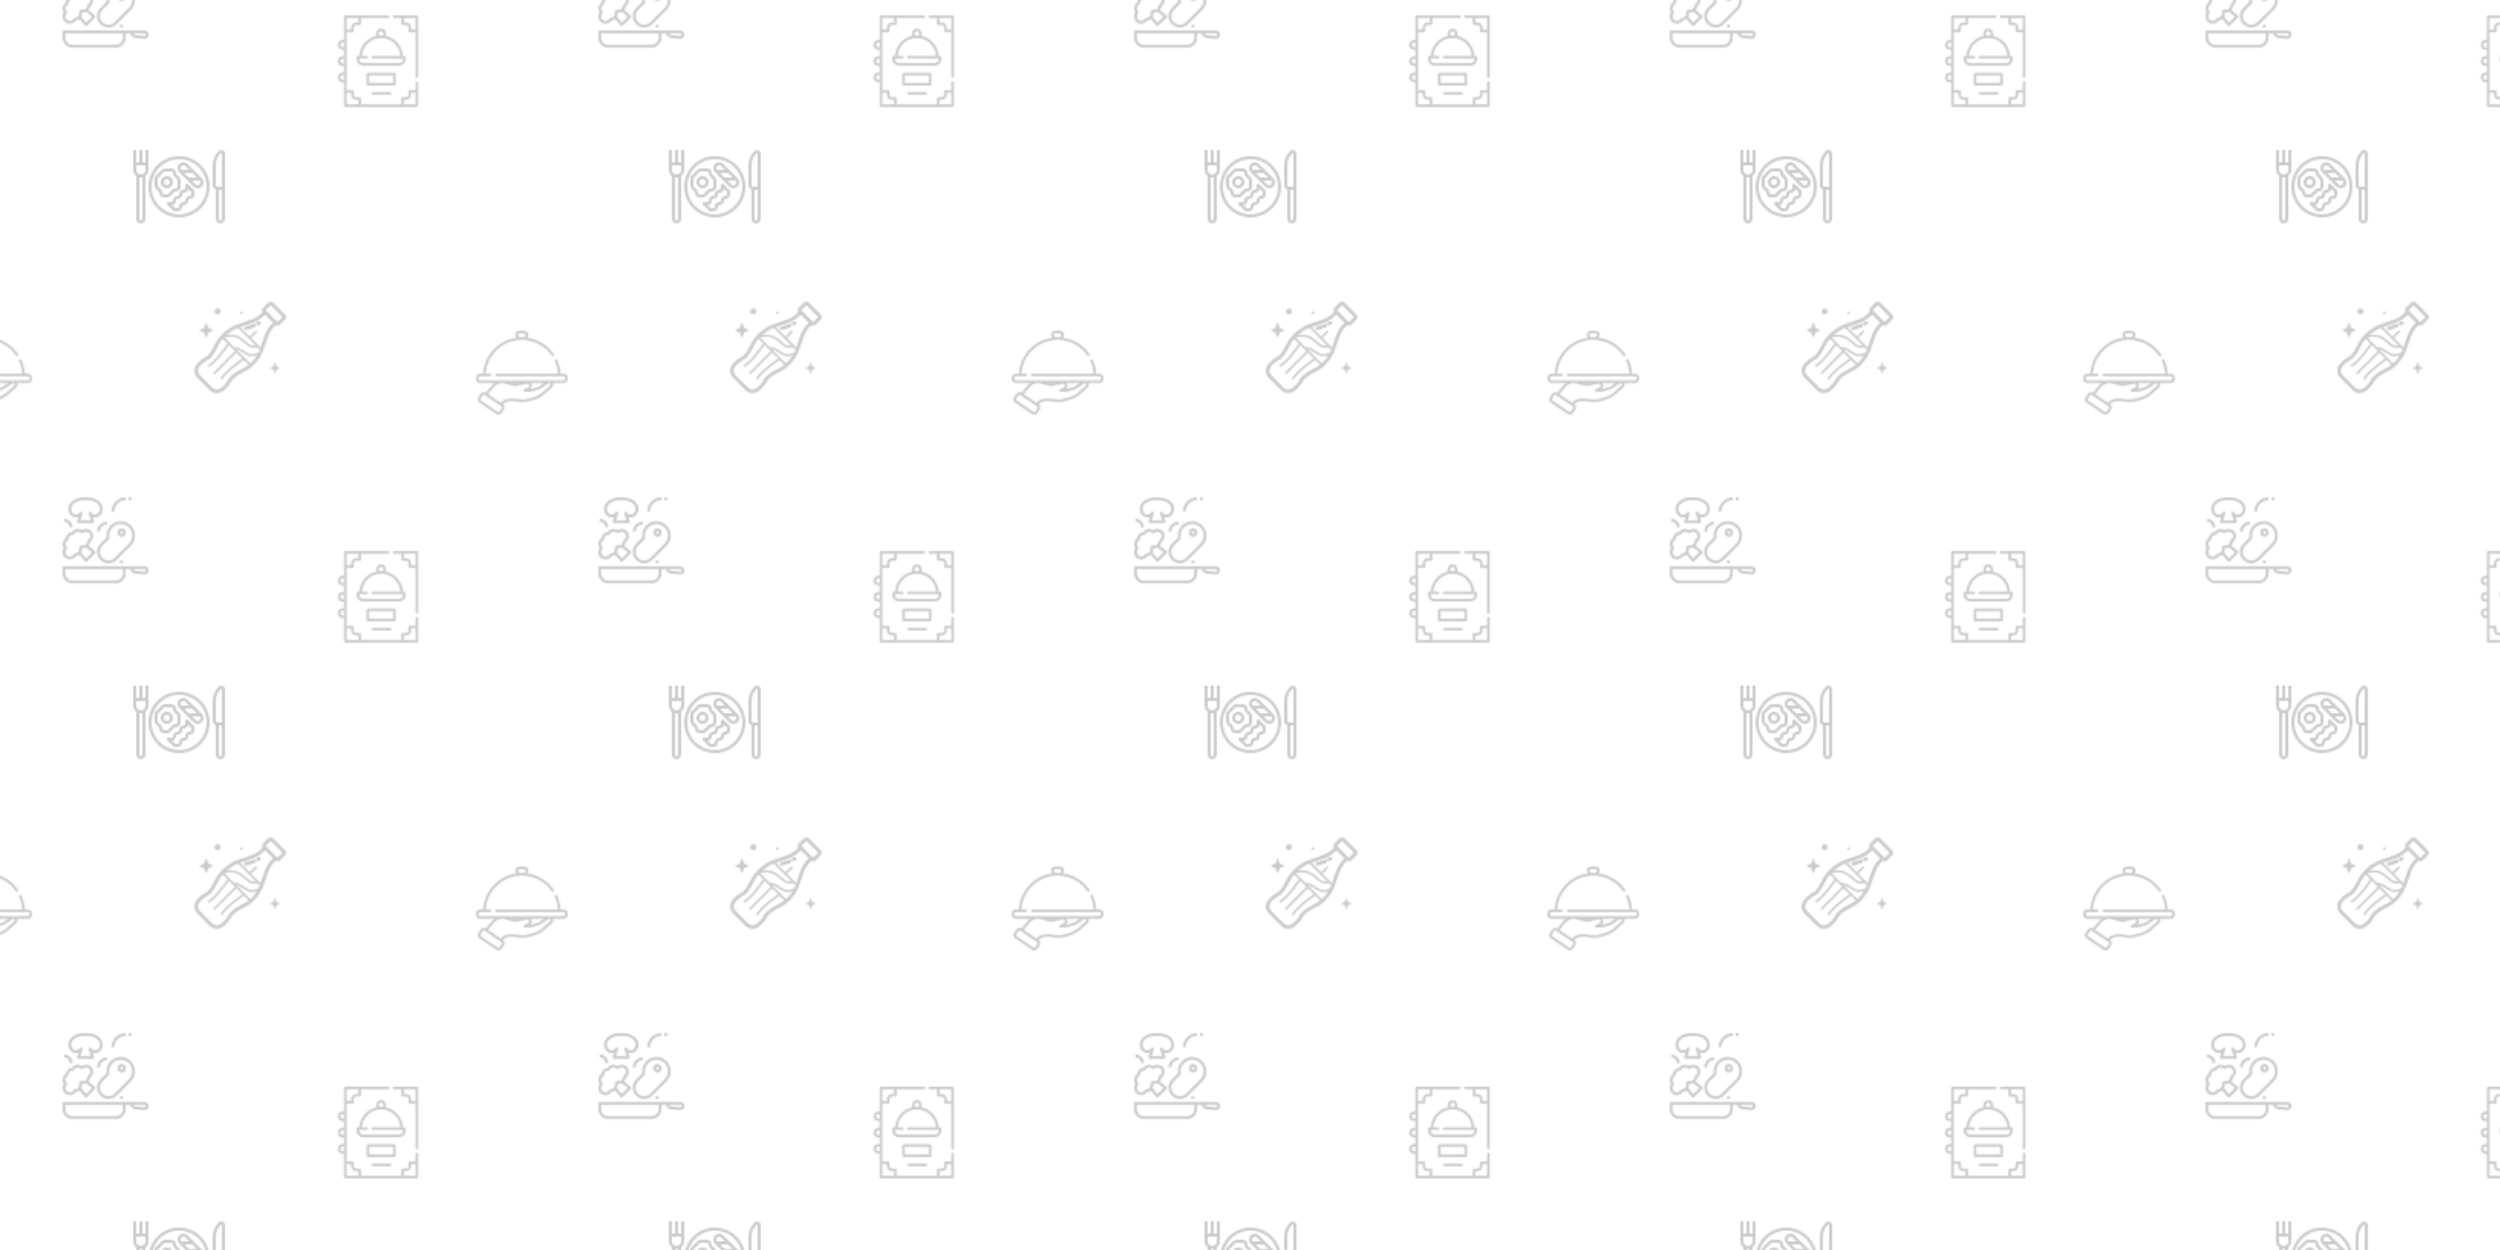 <svg xmlns="http://www.w3.org/2000/svg" opacity=".2" fill="#000" xmlns:xlink="http://www.w3.org/1999/xlink"
     xmlns:fi="http://pattern.flaticon.com/" x="0" y="0" width="700" height="350"
     viewBox="0 0 1633.333 816.667">
    <rect x="0px" y="0px" width="100%" height="100%" opacity="0" fill="#ff0600"/>
    <defs>
        <g transform="matrix(0.117 0 0 0.117 217 10)" id="L1_2">
            <g>
                <path d="m481.02 375.05c0-4.142-3.358-7.5-7.5-7.5s-7.5 3.358-7.5 7.5v41.95h-32.498c-4.142 0-7.5 3.358-7.5 7.5v20c0 6.893-5.607 12.5-12.5 12.5h-20c-4.142 0-7.5 3.358-7.5 7.5v32.5h-225v-32.5c0-4.142-3.358-7.5-7.5-7.5h-20c-6.893 0-12.5-5.607-12.5-12.5v-20c0-4.142-3.358-7.5-7.5-7.5h-32.502v-322h32.502c4.142 0 7.5-3.358 7.5-7.5v-20c0-6.893 5.607-12.5 12.5-12.5h20c4.142 0 7.5-3.358 7.5-7.5v-32.5h151.808c4.142 0 7.5-3.358 7.5-7.5s-3.358-7.5-7.5-7.5h-239.308-.002c-4.142 0-7.5 3.358-7.5 7.5v130.12h-7.542c-16.757 1.576-25.924 10.742-27.5 27.5 0 15.164 12.336 27.5 27.5 27.5h7.542v35.88h-7.542c-16.757 1.576-25.924 10.742-27.5 27.5 0 15.164 12.336 27.5 27.5 27.5h7.542v35.88h-7.542c-16.757 1.576-25.924 10.743-27.5 27.5 0 15.164 12.336 27.5 27.5 27.5h7.542v130.12c0 4.142 3.358 7.5 7.5 7.5h.002 399.998.002c4.142 0 7.5-3.358 7.5-7.5zm-334.998-360.05v25h-12.5c-15.164 0-27.5 12.336-27.5 27.5v12.5h-25v-65zm-87.544 162.62c-6.893 0-12.5-5.607-12.5-12.5.718-7.616 4.885-11.782 12.5-12.5h7.542v25zm0 90.88c-6.893 0-12.5-5.607-12.5-12.5.718-7.616 4.884-11.782 12.5-12.5h7.542v25zm0 90.88c-6.893 0-12.5-5.607-12.5-12.5.718-7.615 4.885-11.782 12.5-12.5h7.542v25zm22.544 137.62v-65h25v12.5c0 15.164 12.336 27.5 27.5 27.5h12.5v25zm320 0v-25h12.5c15.164 0 27.5-12.336 27.5-27.5v-12.5h24.998v65z"/>
                <path d="m473.522 0h-.002-128.01c-4.142 0-7.5 3.358-7.5 7.5s3.358 7.5 7.5 7.5h40.512v32.5c0 4.142 3.358 7.5 7.5 7.5h20c6.893 0 12.5 5.607 12.5 12.5v20c0 4.142 3.358 7.5 7.5 7.5h32.498v247.36c0 4.142 3.358 7.5 7.5 7.5s7.5-3.358 7.5-7.5l.002-334.86c0-4.142-3.358-7.5-7.5-7.5zm-32.5 80v-12.5c0-15.164-12.336-27.5-27.5-27.5h-12.5v-25h64.998v65z"/>
            </g>
            <g>
                <path d="m403.52 226.833h-7.734c-3.324-54.754-42.77-99.915-94.764-111.886v-13.614c-1.576-16.758-10.743-25.924-27.5-27.5-15.164 0-27.5 12.336-27.5 27.5v13.614c-51.993 11.971-91.44 57.132-94.764 111.886h-7.738c-4.142 0-7.5 3.358-7.5 7.5v10c0 20.307 16.917 37.5 37.5 37.5h200c20.678 0 37.5-16.822 37.5-37.5v-10c0-4.142-3.358-7.5-7.5-7.5zm-142.498-125.5c0-6.893 5.607-12.5 12.5-12.5 7.616.718 11.782 4.884 12.5 12.5v11.133c-8.333-.844-16.667-.844-25 0zm134.998 143c0 12.407-10.093 22.5-22.5 22.5h-200c-14.08-1.709-21.58-9.209-22.5-22.5v-2.5h42.15c4.142 0 7.5-3.358 7.5-7.5s-3.358-7.5-7.5-7.5h-26.882c3.864-55.79 50.48-100 107.234-100s103.37 44.21 107.234 100h-154.896c-4.142 0-7.5 3.358-7.5 7.5s3.358 7.5 7.5 7.5h170.16z"/>
                <path d="m347.428 321.083h-147.812c-4.142 0-7.5 3.358-7.5 7.5v56.914c0 4.142 3.358 7.5 7.5 7.5h147.812c4.142 0 7.5-3.358 7.5-7.5v-56.914c0-4.142-3.358-7.5-7.5-7.5zm-7.5 56.914h-132.812v-41.914h132.812z"/>
                <path d="m324.165 428.771h-96.829c-4.142 0-7.5 3.358-7.5 7.5s3.358 7.5 7.5 7.5h96.829c4.142 0 7.5-3.358 7.5-7.5s-3.358-7.5-7.5-7.5z"/>
            </g>
        </g>
        <g transform="matrix(0.117 0 0 0.117 127 197)" id="L1_4">
            <g>
                <path d="m69.039 122.105 8.224 23.124c.352.99 1.049 1.775 1.929 2.171l20.545 9.256c2.902 1.308 2.902 5.932 0 7.24l-20.545 9.256c-.88.396-1.577 1.181-1.929 2.171l-8.224 23.124c-1.162 3.267-5.271 3.267-6.432 0l-8.224-23.124c-.352-.99-1.049-1.775-1.929-2.171l-20.544-9.256c-2.903-1.308-2.903-5.932 0-7.24l20.544-9.256c.88-.396 1.577-1.181 1.929-2.171l8.224-23.124c1.161-3.267 5.27-3.267 6.432 0z"/>
                <ellipse cx="129px" cy="54px" rx="17px" ry="17px"
                         transform="matrix(0.23 -0.973 0.973 0.23 47.115 168.28)"/>
                <path d="m270.606 63.123c0 4.278-3.468 7.746-7.746 7.746s-7.746-3.468-7.746-7.746 3.468-7.746 7.746-7.746 7.746 3.468 7.746 7.746z"/>
                <path d="m452.099 342.775 6.1 17.153c.261.734.778 1.316 1.431 1.61l15.24 6.866c2.153.97 2.153 4.4 0 5.37l-15.24 6.866c-.653.294-1.17.876-1.431 1.61l-6.1 17.153c-.862 2.423-3.91 2.423-4.771 0l-6.1-17.153c-.261-.734-.778-1.316-1.431-1.61l-15.24-6.866c-2.153-.97-2.153-4.4 0-5.37l15.24-6.866c.652-.294 1.17-.876 1.431-1.61l6.1-17.153c.861-2.423 3.909-2.423 4.771 0z"/>
            </g>
            <g>
                <path d="m506.226 72.676-66.432-66.432c-7.699-7.699-20.225-7.698-27.924 0l-28.363 28.363c-6.536 6.537-7.501 16.545-2.938 24.132l-5.218 5.218c-14.668 14.668-31.813 26.14-50.966 34.101-22.523 8.199-58.103 20.896-64.375 22.481-36.423 9.203-73.19 30.979-103.528 61.316-20.061 20.061-31.687 36.078-42.896 59.098-9.524 19.56-18.182 35.616-29.481 50.404-6.459 8.453-15.108 15.53-25.012 20.464-15.611 7.777-33.269 22.92-47.235 40.508-17.361 21.863-15.465 53.338 4.411 73.213l69.769 69.768c10.708 10.708 24.881 16.219 39.143 16.219 10.826 0 21.705-3.176 31.153-9.667 19.223-13.204 35.542-30.459 43.651-46.157 6.491-12.566 15.257-23.336 26.052-32.009 13.179-10.587 26.894-19.207 43.163-27.129 24.026-11.699 41.266-20.859 61.201-40.793 30.209-30.209 51.946-66.826 61.208-103.108 1.606-6.294 14.485-41.914 22.793-64.441 7.964-19.242 19.468-36.465 34.195-51.192l5.13-5.13c3.043 1.839 6.527 2.841 10.174 2.841 5.274 0 10.233-2.054 13.962-5.783l28.363-28.363c7.698-7.696 7.698-20.222 0-27.922zm-148.019 211.686c-12.493 5.683-26.578 9.207-39.834 9.862-10.237.511-25.141-8.899-39.541-17.995-19.411-12.261-39.391-24.868-57.81-21.987l-52.321-52.321c12.752-4.01 31.322-7.228 53.387-3.246 23.811 4.3 41.374 19.825 56.87 33.522 13.828 12.223 26.889 23.768 42.515 26.007 3.242.464 6.871.685 10.595.685 7.21 0 14.767-.83 20.546-2.322l12.547 12.547c-2.059 5.111-4.389 10.2-6.954 15.248zm-35.031-38.051c-12.066-1.729-23.279-11.64-36.262-23.116-16.675-14.74-35.576-31.446-62.692-36.342-16.609-3.001-31.459-2.293-43.732-.128 19.304-17.246 40.786-30.823 62.651-39.629l99.174 99.173c-6.301.762-13.567.841-19.139.042zm-62.741 132.256c-17.647 8.593-32.562 17.973-46.937 29.521-12.989 10.434-23.52 23.364-31.302 38.429-6.565 12.708-20.818 27.591-37.198 38.842-13.945 9.577-32.787 7.809-44.803-4.207l-69.768-69.768c-12.677-12.677-13.92-32.712-2.889-46.603 12.051-15.176 27.563-28.601 40.483-35.038 12.625-6.289 23.688-15.359 31.994-26.229 12.308-16.108 21.523-33.155 31.573-53.794 7.797-16.012 15.576-27.972 26.993-40.929l25.985 25.984c-2.963 3.998-5.992 8.113-9.099 12.336-29.607 40.245-63.164 85.859-97.331 106.315-2.846 1.704-3.772 5.393-2.068 8.239 1.126 1.88 3.117 2.922 5.16 2.922 1.049 0 2.113-.276 3.08-.854 36.241-21.698 70.559-68.346 100.837-109.504 2.698-3.667 5.37-7.297 8.011-10.866l33.597 33.598-118.322 118.322c-2.346 2.346-2.346 6.149 0 8.495 1.173 1.173 2.71 1.759 4.248 1.759 1.537 0 3.075-.587 4.247-1.759l118.321-118.321 32.426 32.426c-3.846 2.85-7.762 5.734-11.721 8.647-40.627 29.897-86.674 63.782-108.438 100.133-1.704 2.846-.778 6.535 2.068 8.239.966.579 2.03.854 3.08.854 2.043 0 4.034-1.042 5.16-2.922 20.523-34.278 65.536-67.403 105.252-96.628 4.461-3.283 8.87-6.529 13.188-9.735l26.909 26.909c-12.812 10.247-25.616 16.851-42.736 25.187zm55.808-36.95c-1.343 1.343-2.669 2.624-3.986 3.861l-78.755-78.755c11.986 2.661 25.602 11.254 38.913 19.663 16.163 10.209 31.458 19.871 45.152 19.871.467 0 .934-.011 1.397-.034 9.848-.487 20.102-2.405 29.965-5.502-9.035 14.417-20.037 28.247-32.686 40.896zm118.196-218.741c-16.647 16.647-29.639 36.123-38.617 57.888-.048.117-.094.235-.138.353-2.152 5.833-21.092 57.261-23.476 66.599-.757 2.966-1.611 5.935-2.553 8.905l-52.787-52.787 31.593-31.593c2.346-2.346 2.346-6.149 0-8.495-2.344-2.345-6.149-2.345-8.494 0l-31.593 31.593-52.742-52.742c3.095-.981 6.19-1.864 9.281-2.645 9.296-2.349 60.697-21.032 66.527-23.155.136-.049.272-.102.406-.157 21.674-8.975 41.074-21.936 57.662-38.524l4.791-4.791 44.845 44.845zm29.462-8.267-66.04-66.039 27.971-27.971 66.04 66.04z"/>
                <path d="m354.085 133.74c-3.556 0-7-1.899-8.812-5.246-2.634-4.862-.826-10.938 4.036-13.571 2.264-1.226 4.424-2.469 6.419-3.694 4.715-2.892 10.878-1.416 13.77 3.297 2.892 4.712 1.416 10.877-3.297 13.769-2.302 1.412-4.778 2.837-7.358 4.234-1.515.822-3.148 1.211-4.758 1.211z"/>
                <path d="m287.148 159.378c-4.623 0-8.777-3.22-9.78-7.924-1.155-5.407 2.294-10.726 7.7-11.881 14.498-3.094 27.969-8.585 42.232-14.399l1.952-.795c5.125-2.087 10.964.377 13.048 5.497 2.085 5.121-.376 10.963-5.496 13.048l-1.946.792c-14.443 5.887-29.378 11.974-45.61 15.439-.705.151-1.408.223-2.1.223z"/>
            </g>
        </g>
        <path d="m490.152 240.305h-17.773c-1.664-27.023-8.246-53.105-19.637-77.625-1.738-3.754-6.191-5.379-9.945-3.641-3.754 1.742-5.383 6.195-3.641 9.949 10.465 22.535 16.57 46.492 18.211 71.316h-343.07c-4.137 0-7.488 3.352-7.488 7.488s3.352 7.488 7.488 7.488h375.855c3.789 0 6.867 3.082 6.867 6.871v9.141c0 3.789-3.078 6.871-6.867 6.871h-468.305c-3.789 0-6.867-3.082-6.867-6.871v-9.141c0-3.789 3.078-6.871 6.867-6.871h57.539c4.137 0 7.492-3.352 7.492-7.488s-3.355-7.488-7.492-7.488h-24.754c3.301-49.754 24.637-96.039 60.598-131.047 34.656-33.734 79.438-53.594 127.297-56.742.027 0 .055.004.082 0 2.039-.133 4.055-.234 6.047-.309.398-.012.793-.031 1.191-.043.711-.023 1.418-.039 2.117-.055 1.344-.023 2.688-.047 4.035-.047 1.789 0 3.578.035 5.363.082.527.016 1.051.031 1.582.047 1.375.047 2.746.117 4.117.191.727.039 1.453.078 2.184.125 61.488 4.039 118.059 36.016 153.262 87.289 2.34 3.406 7.004 4.277 10.414 1.934 3.41-2.34 4.277-7.004 1.934-10.414-34.641-50.457-88.559-83.504-148.152-92.027 3.734-5.797 5.832-12.621 5.832-19.77 0-4.07-1.816-11.574-13.98-16.051-6.074-2.234-14.086-3.469-22.555-3.469-8.473 0-16.484 1.234-22.559 3.469-12.164 4.477-13.977 11.98-13.977 16.051 0 7.129 2.09 13.941 5.801 19.727-45.246 6.402-87.211 26.887-120.484 59.277-38.871 37.84-61.836 87.949-65.16 141.777h-17.773c-12.047.004-21.848 9.805-21.848 21.852v9.141c0 12.051 9.801 21.852 21.848 21.852h80.684c-4.027 2.758-7.887 5.852-11.5 9.285l-.148.141c-.23.215-.449.445-.648.691l-35.559 43.18c-4.461-2.832-9.742-3.863-14.953-2.863-5.434 1.039-10.133 4.133-13.234 8.711l-13.984 20.621c-6.395 9.434-3.926 22.32 5.5 28.723l95.691 65.008c3.469 2.355 7.477 3.582 11.582 3.582 1.305 0 2.621-.125 3.934-.375 5.43-1.039 10.129-4.133 13.23-8.711l13.984-20.621c6.395-9.434 3.93-22.32-5.496-28.723l-.547-.371c6.66-7.559 15.539-12.977 25.199-15.211 20.355-4.715 44.309-1.68 60.555 1.012 20.098 3.328 41.207 2.191 61.047-3.289l27.578-7.621c18.371-5.078 35.277-13.629 50.254-25.418.113-.09.223-.18.332-.277l47.348-41.934c8.07-6.176 9.828-16.871 7.043-25.539h60.414c12.047 0 21.848-9.801 21.848-21.848v-9.145c0-12.047-9.801-21.848-21.848-21.848zm-234.152-225.324c12.613 0 20.172 3.121 21.555 4.855-.102 7.105-3.695 13.66-9.543 17.59-1.473-.078-2.926-.141-4.375-.195-.488-.016-.977-.039-1.465-.051-2.09-.062-4.152-.094-6.172-.094-1.434 0-2.895.02-4.367.051-.711.012-1.426.031-2.141.055-.852.027-1.711.055-2.57.09-.98.043-1.961.086-2.938.141-5.848-3.93-9.438-10.484-9.539-17.586 1.383-1.734 8.941-4.855 21.555-4.855zm53.711 281.777c-.559-1.266-1.227-2.469-1.98-3.613h71.84l-31.062 20.559-44.277 12.809-1.504.035c8.523-7.105 11.633-19.238 6.984-29.789zm-81.219-3.613-10.809 2.254-8.355-2.254zm-84.465 138.965-13.98 20.621c-.855 1.266-2.152 2.117-3.652 2.406-1.496.285-3.02-.027-4.281-.887l-95.691-65.008c-2.602-1.766-3.281-5.32-1.516-7.922l13.984-20.625c.855-1.262 2.148-2.117 3.648-2.402.363-.07.727-.105 1.086-.105 1.133 0 2.238.34 3.195.992l5.168 3.508c0 .004.004.004.004.004l90.52 61.492c2.602 1.766 3.281 5.324 1.516 7.926zm269.477-125.254c-.18.129-.352.27-.52.418l-47.398 41.984c-13.363 10.48-28.441 18.09-44.812 22.613l-27.578 7.621c-17.758 4.91-36.641 5.93-54.605 2.953-17.508-2.898-43.43-6.145-66.387-.828-13.297 3.078-25.438 10.719-34.27 21.344l-70.793-48.09 34.359-41.727c12.996-12.27 29.477-19.555 45.258-20h.305c4.895-.082 10.074 1.359 15.555 2.895 1.102.305 2.199.613 3.301.91l49.594 13.379c1.137.305 2.328.34 3.48.098l64.953-13.543c2.945-.609 6.039-.012 8.488 1.648 1.582 1.074 2.816 2.551 3.57 4.266 2.227 5.051.129 10.98-4.848 13.543l-22.16 11.734c-3.066 1.625-4.613 5.141-3.742 8.5.875 3.363 3.934 5.652 7.41 5.605l32.871-.711c.652-.016 1.297-.113 1.918-.293l46.316-13.398c.73-.211 1.422-.531 2.055-.949l46.727-30.93c3.922-2.422 9.141-4.414 11.918-.316 2.164 3.188 2.215 8.926-.965 11.273zm0 0"
              transform="matrix(0.117 0 0 0.117 311 216)" id="L1_5"/>
        <g transform="matrix(0.125 0 0 0.125 87 92)" id="L1_6">
            <path d="M240,80c-88.366,0-160,71.634-160,160s71.634,160,160,160s160-71.634,160-160C399.899,151.676,328.324,80.101,240,80z     M240,384c-79.529,0-144-64.471-144-144S160.471,96,240,96s144,64.471,144,144C383.907,319.491,319.491,383.907,240,384z"/>
            <path d="M467.864,49.52c-7.338-3.058-15.797-1.376-21.408,4.256C426.891,73.241,415.925,99.722,416,127.32V232    c0.042,10.134,6.445,19.15,16,22.528V408c0,13.255,10.745,24,24,24s24-10.745,24-24V67.672    C480.016,59.718,475.22,52.545,467.864,49.52z M464,408c0,4.418-3.582,8-8,8s-8-3.582-8-8V256h16V408z M464,240h-24    c-4.418,0-8-3.582-8-8V127.32c-0.06-23.351,9.221-45.756,25.776-62.224c0.645-0.69,1.544-1.086,2.488-1.096    c0.512,0.006,1.017,0.112,1.488,0.312c1.393,0.526,2.296,1.88,2.248,3.368V240z"/>
            <path d="M176,184c-17.673,0-32,14.327-32,32s14.327,32,32,32s32-14.327,32-32S193.673,184,176,184z M176,232    c-8.837,0-16-7.163-16-16s7.163-16,16-16s16,7.163,16,16S184.837,232,176,232z"/>
            <path d="M240.688,189.376l-14.064-14.064c-1.688-1.679-2.633-3.964-2.624-6.344c-0.018-13.782-11.186-24.95-24.968-24.968h-32    c-6.619,0.017-12.963,2.644-17.656,7.312l-30.064,30.064c-4.698,4.672-7.331,11.03-7.312,17.656v33.936    c-0.019,6.626,2.614,12.984,7.312,17.656l14.064,14.064c1.688,1.679,2.633,3.964,2.624,6.344    c0.018,13.782,11.186,24.95,24.968,24.968h16c6.619-0.017,12.963-2.645,17.656-7.312l22.064-22.064    c1.688-1.674,3.967-2.617,6.344-2.624c13.782-0.018,24.95-11.186,24.968-24.968v-32    C248.019,200.406,245.386,194.048,240.688,189.376z M232,239.032c-0.004,4.951-4.017,8.964-8.968,8.968    c-6.619,0.017-12.963,2.644-17.656,7.312l-22.064,22.064c-1.688,1.674-3.967,2.617-6.344,2.624h-16    c-4.951-0.004-8.964-4.017-8.968-8.968c0.019-6.626-2.614-12.984-7.312-17.656l-14.064-14.064    c-1.688-1.679-2.633-3.964-2.624-6.344v-33.936c-0.008-2.38,0.936-4.665,2.624-6.344l30.064-30.064    c1.688-1.674,3.967-2.617,6.344-2.624h32c4.951,0.004,8.964,4.017,8.968,8.968c-0.019,6.626,2.614,12.984,7.312,17.656    l14.064,14.064c1.688,1.679,2.633,3.964,2.624,6.344V239.032z"/>
            <path d="M317.656,258.344l-32-32c-3.125-3.124-8.19-3.123-11.314,0.002c-1.499,1.5-2.342,3.534-2.342,5.654v16    c0,4.418-3.582,8-8,8c-13.255,0-24,10.745-24,24c0,4.418-3.582,8-8,8c-13.255,0-24,10.745-24,24c0,4.418-3.582,8-8,8h-16    c-4.418,0.001-7.999,3.583-7.998,8.002c0,2.121,0.843,4.154,2.342,5.654l32,32c1.5,1.5,3.534,2.344,5.656,2.344h16    c13.255,0,24-10.745,24-24c0-4.418,3.582-8,8-8c13.255,0,24-10.745,24-24c0-4.418,3.582-8,8-8c13.255,0,24-10.745,24-24v-16    C320,261.878,319.156,259.844,317.656,258.344z M304,280c0,4.418-3.582,8-8,8c-13.255,0-24,10.745-24,24c0,4.418-3.582,8-8,8    c-13.255,0-24,10.745-24,24c0,4.418-3.582,8-8,8h-12.688l-16.2-16.2c11.951-1.563,20.889-11.747,20.888-23.8c0-4.418,3.582-8,8-8    c13.255,0,24-10.745,24-24c0-4.418,3.582-8,8-8c12.053,0.001,22.237-8.937,23.8-20.888l16.2,16.2V280z"/>
            <path d="M359.032,195.712l-1.376-1.368l-40-40l-33.376-33.368c-11.963-11.958-31.354-11.955-43.312,0.008    c-11.958,11.962-11.954,31.354,0.008,43.312l1.376,1.368l40,40l33.376,33.368c11.963,11.958,31.354,11.954,43.312-0.008    C370.998,227.061,370.995,207.67,359.032,195.712z M253.264,131.392c2.619-2.183,5.919-3.383,9.328-3.392h0.032    c3.876,0.012,7.592,1.55,10.344,4.28l19.72,19.72h-41.296C246.218,145.792,247.056,136.566,253.264,131.392z M267.312,168h41.376    l24,24h-41.376L267.312,168z M346.736,228.608c-2.619,2.183-5.919,3.383-9.328,3.392h-0.032    c-3.878-0.013-7.594-1.553-10.344-4.288L307.312,208h41.296C353.782,214.208,352.944,223.434,346.736,228.608z"/>
            <path d="M64,48v64H48V48H32v64H16V48H0v104c0.039,12.523,5.965,24.299,16,31.792V408c0,13.255,10.745,24,24,24s24-10.745,24-24    V183.792c10.035-7.493,15.961-19.269,16-31.792V48H64z M48,408c0,4.418-3.582,8-8,8s-8-3.582-8-8V192h16V408z M64,152    c0,13.255-10.745,24-24,24s-24-10.745-24-24v-24h48V152z"/>
        </g>
        <g transform="matrix(0.938 0 0 0.938 39 -27)" id="L1_8">
            <path d="m59.091 50h-56.091c-.552 0-1 .448-1 1v4c0 3.86 3.14 7 7 7h30c3.86 0 7-3.14 7-7v-3h3.13c.416 1.756 1.891 3.097 3.768 3.268l5.93.539c.087.008.175.012.262.012.722 0 1.425-.27 1.962-.76.602-.551.948-1.334.948-2.15 0-1.604-1.305-2.909-2.909-2.909zm-15.091 5c0 2.757-2.243 5-5 5h-30c-2.757 0-5-2.243-5-5v-3h40zm15.704-1.419c-.19.174-.435.26-.695.233l-5.93-.539c-.829-.075-1.514-.575-1.852-1.275h7.864c.501 0 .909.408.909.909 0 .259-.105.498-.296.672z"/>
            <path d="m11 16c.792 0 1.471-.12 2.049-.309l-.998 2.992c-.102.305-.05.64.138.901.188.262.49.416.811.416h10c.321 0 .623-.154.811-.416.188-.261.239-.596.138-.901l-.998-2.992c.578.189 1.257.309 2.049.309 2.405 0 5-2.294 5-6 0-3.853-3.755-8-12-8s-12 4.147-12 8c0 3.706 2.595 6 5 6zm7-12c7.91 0 10 3.925 10 6 0 2.471-1.557 4-3 4-2.298 0-3.08-1.401-3.105-1.447-.235-.47-.792-.678-1.277-.477s-.732.742-.566 1.24l1.561 4.684h-7.226l1.562-4.684c.164-.492-.08-1.021-.556-1.227-.476-.207-1.035-.006-1.281.45-.032.06-.814 1.461-3.112 1.461-1.443 0-3-1.529-3-4 0-2.075 2.09-6 10-6z"/>
            <path d="m32.586 30.099-4.243 4.244c-1.511 1.511-2.343 3.52-2.343 5.657s.832 4.146 2.343 5.657 3.52 2.343 5.657 2.343 4.146-.832 5.657-2.343l9.899-9.899c3.899-3.899 3.899-10.243 0-14.142s-10.244-3.898-14.142 0c-2.235 2.234-3.271 5.371-2.828 8.483zm2.054.149c-.52-2.629.298-5.328 2.188-7.218 3.12-3.119 8.194-3.119 11.314 0 3.119 3.119 3.119 8.195 0 11.314l-9.899 9.899c-1.134 1.133-2.64 1.757-4.243 1.757s-3.109-.624-4.243-1.757-1.757-2.64-1.757-4.243.624-3.109 1.757-4.243l4.608-4.609c.237-.235.34-.573.275-.9z"/>
            <path d="m43.192 29.565c.801 0 1.555-.312 2.121-.878.567-.567.879-1.32.879-2.122s-.312-1.555-.878-2.121 0 0 0 0c-1.133-1.133-3.109-1.133-4.242 0-.567.567-.879 1.32-.879 2.122s.312 1.555.878 2.121c.567.566 1.32.878 2.121.878zm-.706-3.707c.188-.189.439-.293.707-.293s.518.104.707.293c.189.188.293.439.293.707s-.104.518-.293.707c-.377.378-1.036.378-1.414 0-.189-.188-.293-.439-.293-.707s.103-.518.293-.707z"/>
            <path d="m46 4v-2c-5.514 0-10 4.486-10 10h2c0-4.411 3.589-8 8-8z"/>
            <path d="m7 23h2c0-3.309-2.691-6-6-6v2c2.206 0 4 1.794 4 4z"/>
            <path d="m26 26h2c0-2.757 2.243-5 5-5v-2c-3.86 0-7 3.14-7 7z"/>
            <path d="m48 2h2v2h-2z"/>
            <path d="m42 46h2v2h-2z"/>
            <path d="m3.464 43.878c.944.945 2.2 1.465 3.536 1.465s2.591-.52 3.536-1.465c.203-.203.388-.431.562-.689.973-.108 1.872-.509 2.624-1.136l3.82 4.587c.18.216.442.346.723.359.015.001.03.001.045.001.265 0 .519-.105.707-.293l5.66-5.66c.199-.199.305-.472.292-.752-.013-.281-.143-.543-.358-.723l-4.584-3.825c.625-.752 1.026-1.65 1.132-2.62.259-.173.487-.359.69-.562 1.95-1.949 1.95-5.122 0-7.071-.944-.945-2.2-1.465-3.536-1.465-1.024 0-2.002.306-2.828.875-.826-.569-1.804-.875-2.829-.875-1.335 0-2.591.52-3.535 1.464-.202.202-.388.43-.562.69-1.124.124-2.164.621-2.974 1.432-.811.811-1.308 1.851-1.432 2.974-.26.173-.488.359-.69.562-1.729 1.728-1.924 4.417-.588 6.364-1.335 1.946-1.139 4.635.589 6.363zm14.913.641-3.382-4.062c.443-.897.617-1.918.475-2.927l.03-.03c1.013.143 2.036-.033 2.934-.478l4.056 3.385zm-13.499-7.711c-1.169-1.17-1.169-3.073 0-4.243.184-.184.412-.346.717-.509.327-.175.531-.517.528-.888-.004-.809.307-1.568.877-2.139.566-.565 1.318-.876 2.122-.876h.023c.369 0 .708-.203.882-.528.163-.305.325-.532.509-.716 1.134-1.134 3.109-1.134 4.243 0 .375.375 1.039.375 1.414 0 1.134-1.134 3.109-1.134 4.243 0 1.169 1.17 1.169 3.073 0 4.243-.185.185-.412.346-.715.508-.328.175-.532.517-.53.889.005.81-.306 1.569-.876 2.139-.756.755-1.839 1.038-2.888.762-.346-.091-.711.008-.962.259l-.785.784c-.252.252-.351.619-.26.963.278 1.053-.007 2.132-.762 2.888-.566.565-1.318.876-2.122.876-.008 0-.016-.001-.023 0-.369 0-.708.203-.882.529-.162.303-.323.531-.508.715-1.17 1.17-3.073 1.17-4.243 0-1.169-1.17-1.169-3.073 0-4.243.389-.39.389-1.023-.002-1.413z"/>
        </g>
    </defs>
    <g fi:class="KUsePattern">
        <pattern id="pattern_L1_2" width="350" height="350" patternUnits="userSpaceOnUse">
            <use xlink:href="#L1_2" x="-350" y="-350"/>
            <use xlink:href="#L1_2" x="0" y="-350"/>
            <use xlink:href="#L1_2" x="350" y="-350"/>
            <use xlink:href="#L1_2" x="-350" y="0"/>
            <use xlink:href="#L1_2" x="0" y="0"/>
            <use xlink:href="#L1_2" x="350" y="0"/>
            <use xlink:href="#L1_2" x="-350" y="350"/>
            <use xlink:href="#L1_2" x="0" y="350"/>
            <use xlink:href="#L1_2" x="350" y="350"/>
        </pattern>
        <rect x="0" y="0" width="100%" height="100%" fill="url(#pattern_L1_2)"/>
    </g>
    <g fi:class="KUsePattern">
        <pattern id="pattern_L1_4" width="350" height="350" patternUnits="userSpaceOnUse">
            <use xlink:href="#L1_4" x="-350" y="-350"/>
            <use xlink:href="#L1_4" x="0" y="-350"/>
            <use xlink:href="#L1_4" x="350" y="-350"/>
            <use xlink:href="#L1_4" x="-350" y="0"/>
            <use xlink:href="#L1_4" x="0" y="0"/>
            <use xlink:href="#L1_4" x="350" y="0"/>
            <use xlink:href="#L1_4" x="-350" y="350"/>
            <use xlink:href="#L1_4" x="0" y="350"/>
            <use xlink:href="#L1_4" x="350" y="350"/>
        </pattern>
        <rect x="0" y="0" width="100%" height="100%" fill="url(#pattern_L1_4)"/>
    </g>
    <g fi:class="KUsePattern">
        <pattern id="pattern_L1_5" width="350" height="350" patternUnits="userSpaceOnUse">
            <use xlink:href="#L1_5" x="-350" y="-350"/>
            <use xlink:href="#L1_5" x="0" y="-350"/>
            <use xlink:href="#L1_5" x="350" y="-350"/>
            <use xlink:href="#L1_5" x="-350" y="0"/>
            <use xlink:href="#L1_5" x="0" y="0"/>
            <use xlink:href="#L1_5" x="350" y="0"/>
            <use xlink:href="#L1_5" x="-350" y="350"/>
            <use xlink:href="#L1_5" x="0" y="350"/>
            <use xlink:href="#L1_5" x="350" y="350"/>
        </pattern>
        <rect x="0" y="0" width="100%" height="100%" fill="url(#pattern_L1_5)"/>
    </g>
    <g fi:class="KUsePattern">
        <pattern id="pattern_L1_6" width="350" height="350" patternUnits="userSpaceOnUse">
            <use xlink:href="#L1_6" x="-350" y="-350"/>
            <use xlink:href="#L1_6" x="0" y="-350"/>
            <use xlink:href="#L1_6" x="350" y="-350"/>
            <use xlink:href="#L1_6" x="-350" y="0"/>
            <use xlink:href="#L1_6" x="0" y="0"/>
            <use xlink:href="#L1_6" x="350" y="0"/>
            <use xlink:href="#L1_6" x="-350" y="350"/>
            <use xlink:href="#L1_6" x="0" y="350"/>
            <use xlink:href="#L1_6" x="350" y="350"/>
        </pattern>
        <rect x="0" y="0" width="100%" height="100%" fill="url(#pattern_L1_6)"/>
    </g>
    <g fi:class="KUsePattern">
        <pattern id="pattern_L1_8" width="350" height="350" patternUnits="userSpaceOnUse">
            <use xlink:href="#L1_8" x="-350" y="-350"/>
            <use xlink:href="#L1_8" x="0" y="-350"/>
            <use xlink:href="#L1_8" x="350" y="-350"/>
            <use xlink:href="#L1_8" x="-350" y="0"/>
            <use xlink:href="#L1_8" x="0" y="0"/>
            <use xlink:href="#L1_8" x="350" y="0"/>
            <use xlink:href="#L1_8" x="-350" y="350"/>
            <use xlink:href="#L1_8" x="0" y="350"/>
            <use xlink:href="#L1_8" x="350" y="350"/>
        </pattern>
        <rect x="0" y="0" width="100%" height="100%" fill="url(#pattern_L1_8)"/>
    </g>
</svg>